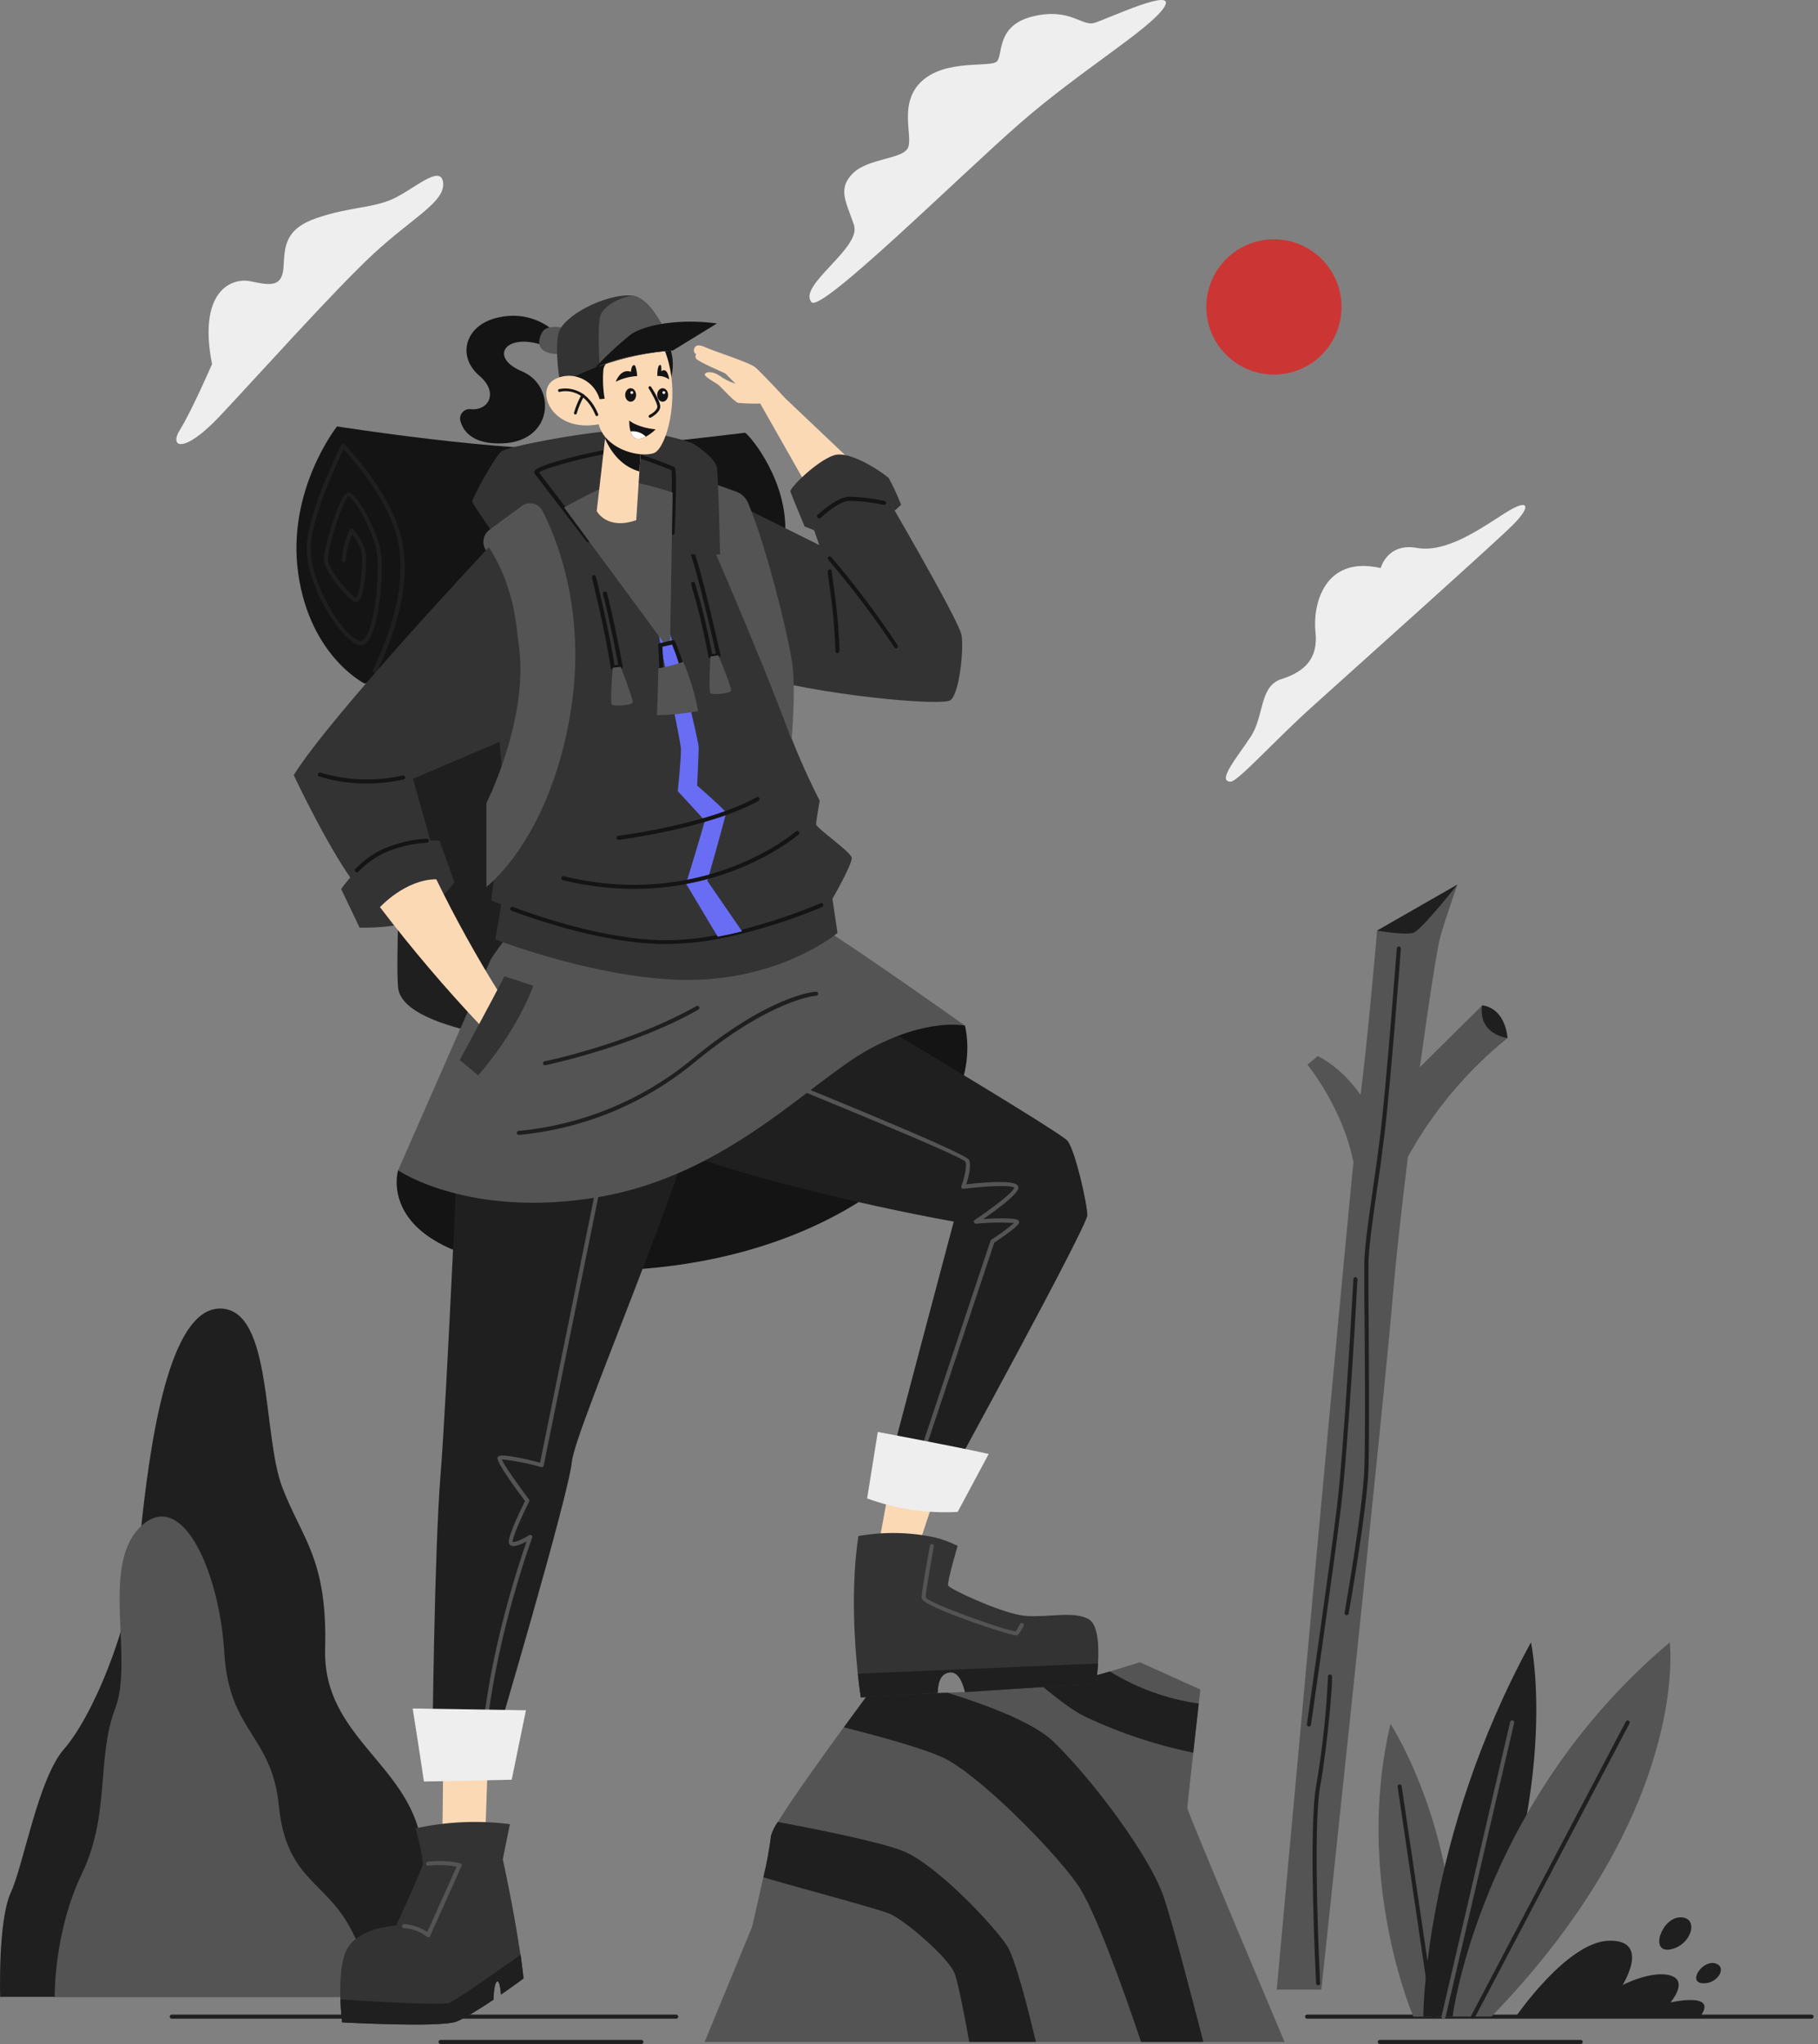 <svg width="178" height="200" viewBox="0 0 178 200" fill="none" xmlns="http://www.w3.org/2000/svg">
<rect x="0" y="0" width="178" height="200" fill="#808080" stroke="none"/>
<g id="Illustration">
<path id="Vector" d="M66.204 197.524H16.817C16.764 197.524 16.713 197.503 16.675 197.466C16.638 197.428 16.617 197.377 16.617 197.325C16.617 197.272 16.638 197.221 16.675 197.183C16.713 197.146 16.764 197.125 16.817 197.125H66.204C66.257 197.125 66.308 197.146 66.346 197.183C66.383 197.221 66.404 197.272 66.404 197.325C66.404 197.377 66.383 197.428 66.346 197.466C66.308 197.503 66.257 197.524 66.204 197.524Z" fill="#1F1F1F"/>
<path id="Vector_2" d="M62.8 200H43.134C43.081 200 43.03 199.979 42.993 199.942C42.955 199.904 42.934 199.853 42.934 199.8C42.934 199.747 42.955 199.697 42.993 199.659C43.03 199.622 43.081 199.601 43.134 199.601H62.795C62.848 199.6 62.899 199.621 62.937 199.658C62.975 199.695 62.997 199.745 62.997 199.798C62.998 199.851 62.977 199.902 62.94 199.94C62.903 199.978 62.853 200 62.8 200Z" fill="#1F1F1F"/>
<path id="Vector_3" d="M177.367 197.524H127.98C127.927 197.524 127.876 197.503 127.838 197.466C127.801 197.428 127.78 197.377 127.78 197.325C127.78 197.272 127.801 197.221 127.838 197.183C127.876 197.146 127.927 197.125 127.98 197.125H177.367C177.42 197.125 177.471 197.146 177.509 197.183C177.546 197.221 177.567 197.272 177.567 197.325C177.567 197.377 177.546 197.428 177.509 197.466C177.471 197.503 177.42 197.524 177.367 197.524Z" fill="#1F1F1F"/>
<path id="Vector_4" d="M154.766 200H135.1C135.047 200 134.996 199.979 134.959 199.942C134.921 199.904 134.9 199.853 134.9 199.8C134.9 199.747 134.921 199.697 134.959 199.659C134.996 199.622 135.047 199.601 135.1 199.601H154.761C154.814 199.6 154.865 199.621 154.903 199.658C154.941 199.695 154.963 199.745 154.963 199.798C154.964 199.851 154.943 199.902 154.906 199.94C154.869 199.978 154.819 200 154.766 200Z" fill="#1F1F1F"/>
<path id="Vector_5" d="M0.017 195.388C0.017 195.388 -0.216 187.956 1.062 185.169C2.339 182.382 3.732 174.022 6.287 171.119C8.842 168.216 12.79 159.623 13.719 150.45C14.648 141.276 16.505 127.923 21.615 128.039C26.724 128.155 25.679 140.463 27.653 145.573C29.627 150.682 32.065 152.54 31.833 161.365C31.601 170.19 40.542 172.745 41.355 180.989L42.4 195.388H0.017Z" fill="#1F1F1F"/>
<path id="Vector_6" d="M5.358 195.388C5.358 195.388 5.242 189.117 8.029 183.311C10.816 177.505 9.422 172.048 11.28 167.171C13.138 162.294 9.775 153.055 13.835 149.312C17.894 145.568 21.498 153.929 21.963 161.713C22.427 169.498 26.608 169.725 27.304 176.693C28.001 183.66 31.601 184.017 34.039 188.193C36.478 192.369 36.13 195.388 36.13 195.388H5.358Z" fill="#545454"/>
<path id="Vector_7" d="M125.773 199.8H68.991L73.636 188.537C73.636 188.537 74.221 186.052 74.732 183.688C75.061 182.338 75.315 180.972 75.494 179.595C75.642 179.121 75.866 178.674 76.158 178.272C77.477 176.117 80.492 171.918 82.605 169.015C83.929 167.203 84.9 165.893 84.9 165.893L92.74 165.629C96.864 165.485 101.184 165.048 102.094 165.029H102.243C104.416 164.679 106.564 164.184 108.671 163.548C110.306 163.051 111.607 162.647 111.607 162.647L117.529 165.317C117.529 165.317 117.469 165.852 117.371 166.711L116.832 171.504C116.535 174.184 116.252 176.762 116.252 176.925C116.252 177.273 125.773 199.8 125.773 199.8Z" fill="#545454"/>
<path id="Vector_8" d="M101.426 199.8H94.9C94.435 197.204 93.813 194.083 93.506 193.182C92.926 191.556 88.513 187.84 87.12 187.259C85.866 186.735 76.785 184.329 74.746 183.688C75.07 182.338 75.32 180.972 75.494 179.596C75.642 179.121 75.866 178.674 76.158 178.272C79.628 178.922 86.056 180.19 88.383 181.105C91.635 182.382 97.324 188.421 98.602 190.395C99.359 191.565 100.576 196.215 101.426 199.8Z" fill="#1F1F1F"/>
<path id="Vector_9" d="M117.371 166.688L116.833 171.504C113.184 170.751 109.637 169.569 106.266 167.984C104.807 167.268 103.353 166.042 102.085 165.03H102.234C104.407 164.679 106.555 164.184 108.662 163.548C111.317 165.185 114.283 166.254 117.371 166.688Z" fill="#1F1F1F"/>
<path id="Vector_10" d="M117.822 199.8H111.723C110.023 194.751 107.176 186.757 105.472 184.356C102.917 180.756 95.601 173.441 92.234 171.931C90.074 170.965 85.573 169.758 82.624 169.014C83.948 167.203 84.918 165.893 84.918 165.893L92.759 165.628C96.841 166.896 101.277 168.601 103.149 170.422C106.981 174.138 112.555 181.569 113.948 185.633C114.756 188.044 116.521 194.746 117.822 199.8Z" fill="#1F1F1F"/>
<path id="Vector_11" d="M20.76 35.631C20.76 35.631 18.74 40.276 17.63 42.036C16.519 43.796 17.978 44.474 21.526 40.712C25.075 36.95 32.734 28.39 36.562 24.841C40.389 21.292 43.594 19.76 43.385 17.874C43.176 15.988 40.463 18.57 38.443 19.476C36.422 20.382 34.197 20.243 31.011 21.334C27.825 22.426 27.881 24.186 27.76 26.137C27.639 28.088 26.506 27.948 24.559 27.53C22.613 27.112 19.367 28.534 20.76 35.631Z" fill="#EEEEEE"/>
<path id="Vector_12" d="M79.456 29.569C80.385 30.647 93.943 17.224 99.865 12.059C105.787 6.894 112.592 2.862 113.976 0.721C115.36 -1.42 108.43 1.854 107.171 2.235C105.913 2.616 104.779 0.721 101.133 1.603C97.487 2.486 98.235 5.384 97.603 6.011C96.972 6.638 92.689 5.76 90.297 7.902C87.905 10.043 89.415 13.317 88.904 14.455C88.393 15.593 84.997 15.463 83.488 16.977C81.978 18.492 82.856 19.764 83.613 22.017C84.37 24.27 78.072 27.925 79.456 29.569Z" fill="#EEEEEE"/>
<path id="Vector_13" d="M124.728 36.653C128.384 36.653 131.347 33.689 131.347 30.034C131.347 26.378 128.384 23.415 124.728 23.415C121.073 23.415 118.11 26.378 118.11 30.034C118.11 33.689 121.073 36.653 124.728 36.653Z" fill="#CB3635"/>
<path id="Vector_14" d="M120.493 76.482C119.099 76.482 121.134 74.103 122.467 72.069C123.8 70.035 123.28 67.136 125.486 66.44C127.692 65.743 129.086 64.466 128.798 61.855C128.51 59.245 129.61 54.307 135.184 55.585C135.184 55.585 135.825 53.091 138.728 53.611C141.631 54.131 144.999 51.697 147.381 50.188C149.764 48.678 149.936 49.551 148.138 51.349C146.341 53.146 131.928 66.031 128.328 69.282C124.729 72.534 121.189 76.482 120.493 76.482Z" fill="#EEEEEE"/>
<path id="Vector_15" d="M136.145 168.68C136.145 168.68 143.925 180.562 142.183 197.324H138.384C138.384 197.324 132.545 183.892 136.145 168.68Z" fill="#545454"/>
<path id="Vector_16" d="M140.367 197.524C140.319 197.523 140.274 197.506 140.238 197.474C140.202 197.443 140.179 197.399 140.172 197.352L136.842 174.825C136.834 174.773 136.847 174.719 136.878 174.676C136.91 174.634 136.957 174.605 137.009 174.597C137.061 174.589 137.115 174.602 137.157 174.634C137.2 174.665 137.229 174.712 137.237 174.765L140.567 197.292C140.575 197.344 140.562 197.397 140.53 197.44C140.499 197.483 140.452 197.511 140.4 197.519H140.372L140.367 197.524Z" fill="#1F1F1F"/>
<path id="Vector_17" d="M149.894 160.705C149.894 160.705 153.215 175.721 143.159 197.32H139.355C139.355 197.32 139.355 179.981 149.894 160.705Z" fill="#1F1F1F"/>
<path id="Vector_18" d="M141.338 197.524H141.292C141.266 197.518 141.242 197.507 141.221 197.492C141.199 197.476 141.181 197.457 141.167 197.434C141.154 197.412 141.144 197.387 141.14 197.361C141.136 197.335 141.137 197.308 141.143 197.283L147.86 168.485C147.865 168.459 147.876 168.434 147.891 168.413C147.906 168.391 147.926 168.373 147.948 168.359C147.971 168.345 147.996 168.336 148.022 168.332C148.049 168.328 148.076 168.329 148.101 168.336C148.127 168.342 148.151 168.353 148.172 168.369C148.194 168.384 148.212 168.404 148.226 168.426C148.24 168.449 148.249 168.474 148.253 168.5C148.257 168.526 148.256 168.552 148.25 168.578L141.533 197.375C141.522 197.418 141.497 197.456 141.461 197.483C141.426 197.51 141.383 197.525 141.338 197.524Z" fill="#545454"/>
<path id="Vector_19" d="M163.484 160.705C163.484 160.705 165.602 177.115 146.024 197.32H142.22C142.22 197.32 144.886 176.344 163.484 160.705Z" fill="#545454"/>
<path id="Vector_20" d="M144.209 197.524C144.178 197.531 144.146 197.531 144.116 197.524C144.069 197.499 144.034 197.457 144.018 197.407C144.002 197.356 144.007 197.302 144.032 197.255L159.183 168.457C159.195 168.433 159.211 168.411 159.231 168.392C159.251 168.374 159.275 168.361 159.3 168.352C159.326 168.343 159.353 168.34 159.38 168.342C159.407 168.344 159.434 168.352 159.458 168.364C159.482 168.377 159.503 168.394 159.52 168.415C159.537 168.436 159.549 168.461 159.557 168.487C159.564 168.513 159.566 168.54 159.563 168.567C159.559 168.594 159.55 168.62 159.536 168.643L144.385 197.441C144.365 197.468 144.339 197.491 144.308 197.505C144.277 197.52 144.243 197.526 144.209 197.524Z" fill="#1F1F1F"/>
<path id="Vector_21" d="M148.417 197.325C148.417 197.325 153.447 189.972 157.553 189.893C161.659 189.814 158.868 194.226 158.868 194.226C158.868 194.226 161.738 192.754 163.554 193.298C165.37 193.841 163.554 195.931 163.554 195.931C163.554 195.931 168.315 194.849 166.457 197.325H148.417Z" fill="#1F1F1F"/>
<path id="Vector_22" d="M164.539 187.607C162.681 187.607 161.464 191.151 163.554 190.743C165.644 190.334 166.397 187.607 164.539 187.607Z" fill="#1F1F1F"/>
<path id="Vector_23" d="M167.925 192.108C166.666 191.778 165.217 193.966 166.703 194.059C168.189 194.152 169.165 192.438 167.925 192.108Z" fill="#1F1F1F"/>
<path id="Vector_24" d="M133.466 107.513C133.466 107.513 131.784 104.726 129.025 103.333L128.008 104.174C128.008 104.174 132.188 109.255 132.741 115.321L133.466 107.513Z" fill="#545454"/>
<path id="Vector_25" d="M147.604 101.563C143.639 104.773 140.327 108.715 137.85 113.175C137.279 117.82 136.772 122.353 136.456 125.855C135.565 136.863 129.373 194.681 129.373 194.681H125.007C125.007 194.681 132.471 112.557 133.168 107.448C133.865 102.339 134.831 91.057 134.831 91.057L142.69 86.556C142.69 86.556 141.603 89.64 141.018 91.665C140.739 92.622 139.907 97.936 139.016 104.429L145.11 98.391L147.604 101.563Z" fill="#545454"/>
<path id="Vector_26" d="M145.109 98.372C145.109 98.372 147.26 98.433 147.608 101.568C147.604 101.563 144.728 101.275 145.109 98.372Z" fill="#1F1F1F"/>
<path id="Vector_27" d="M134.831 91.057C134.831 91.057 137.59 91.549 138.403 91.256C139.216 90.964 142.69 86.556 142.69 86.556L134.831 91.057Z" fill="#1F1F1F"/>
<path id="Vector_28" d="M131.849 158.044H131.812C131.786 158.039 131.761 158.029 131.739 158.015C131.717 158.001 131.697 157.983 131.682 157.961C131.667 157.94 131.657 157.915 131.651 157.89C131.645 157.864 131.645 157.837 131.649 157.811C131.649 157.714 133.428 147.793 133.582 143.747C133.698 140.602 133.637 131.671 133.582 126.891C133.582 125.395 133.582 124.244 133.582 123.705C133.582 122.2 133.962 119.524 134.404 116.464C134.655 114.726 134.91 112.929 135.133 111.122C135.746 106.138 136.749 92.933 136.759 92.799C136.762 92.746 136.787 92.696 136.827 92.661C136.867 92.626 136.919 92.609 136.972 92.613C137.025 92.616 137.075 92.641 137.109 92.681C137.144 92.721 137.162 92.773 137.158 92.826C137.158 92.961 136.146 106.171 135.532 111.169C135.309 112.98 135.068 114.778 134.803 116.515C134.367 119.58 133.986 122.223 133.986 123.7C133.986 124.239 133.986 125.386 133.986 126.882C134.023 131.675 134.083 140.602 133.986 143.756C133.832 147.825 132.067 157.774 132.049 157.872C132.042 157.92 132.018 157.964 131.981 157.995C131.945 158.027 131.898 158.044 131.849 158.044Z" fill="#1F1F1F"/>
<path id="Vector_29" d="M128.156 168.936H128.128C128.076 168.928 128.029 168.899 127.997 168.857C127.966 168.814 127.953 168.76 127.961 168.708C127.961 168.555 130.195 153.334 130.91 147.365C131.626 141.397 132.499 125.321 132.508 125.159C132.512 125.106 132.535 125.057 132.574 125.022C132.613 124.986 132.664 124.967 132.717 124.968C132.743 124.97 132.769 124.976 132.793 124.987C132.817 124.998 132.838 125.014 132.856 125.033C132.873 125.053 132.887 125.076 132.896 125.1C132.905 125.125 132.909 125.151 132.908 125.177C132.908 125.34 132.025 141.434 131.305 147.407C130.585 153.38 128.379 168.606 128.356 168.773C128.347 168.819 128.322 168.861 128.285 168.891C128.249 168.921 128.203 168.937 128.156 168.936Z" fill="#1F1F1F"/>
<path id="Vector_30" d="M129.062 194.259C129.01 194.259 128.961 194.239 128.924 194.204C128.887 194.169 128.864 194.12 128.862 194.069C128.83 193.46 128.096 179.066 128.862 174.76C129.47 171.227 129.858 167.659 130.023 164.077C130.014 164.026 130.025 163.972 130.054 163.929C130.084 163.885 130.13 163.855 130.181 163.845C130.206 163.84 130.233 163.84 130.258 163.844C130.284 163.849 130.308 163.859 130.329 163.873C130.351 163.887 130.37 163.906 130.384 163.927C130.398 163.949 130.408 163.973 130.413 163.999C130.502 164.43 130.023 170.501 129.252 174.835C128.481 179.168 129.252 193.906 129.252 194.055C129.253 194.081 129.25 194.107 129.241 194.132C129.232 194.157 129.218 194.179 129.2 194.199C129.183 194.218 129.161 194.234 129.138 194.245C129.114 194.256 129.088 194.263 129.062 194.264V194.259Z" fill="#1F1F1F"/>
<path id="Vector_31" d="M42.827 111.782L38.977 114.513C38.977 114.513 35.86 124.634 59.084 124.327C82.308 124.021 96.744 110.588 94.482 100.351L88.095 97.973L42.827 111.782Z" fill="#141414"/>
<path id="Vector_32" d="M74.021 93.049C74.021 93.049 103.748 110.621 104.523 111.628C105.299 112.636 106.46 117.82 106.46 118.907C106.46 119.994 92.758 144.996 92.758 144.996C92.758 144.996 87.031 143.835 87.031 143.603C87.031 143.371 93.381 119.529 93.381 119.529C93.381 119.529 70.854 115.581 60.403 110.086C49.952 104.592 58.155 86.082 74.021 93.049Z" fill="#1F1F1F"/>
<path id="Vector_33" d="M90.125 142.79H90.06C90.01 142.773 89.969 142.737 89.946 142.691C89.922 142.644 89.918 142.589 89.935 142.539L96.981 121.406C96.995 121.364 97.023 121.328 97.06 121.304C97.84 120.812 98.584 120.264 99.285 119.664C98.046 119.591 96.804 119.615 95.569 119.734C95.525 119.737 95.481 119.726 95.444 119.701C95.407 119.677 95.379 119.641 95.364 119.599C95.35 119.557 95.35 119.511 95.364 119.469C95.378 119.427 95.406 119.391 95.443 119.367C96.837 118.438 99.103 116.789 99.312 116.213C99.094 115.939 96.563 116.041 94.338 116.324C94.304 116.328 94.269 116.323 94.238 116.31C94.206 116.297 94.178 116.277 94.157 116.25C94.135 116.223 94.12 116.191 94.115 116.157C94.109 116.123 94.112 116.087 94.124 116.055C94.31 115.558 94.742 114.16 94.514 113.654C93.966 113.064 80.25 107.416 71.165 103.77C71.116 103.75 71.076 103.711 71.056 103.663C71.035 103.614 71.034 103.559 71.054 103.509C71.073 103.46 71.112 103.421 71.161 103.4C71.21 103.379 71.265 103.378 71.314 103.398C76.762 105.586 94.538 112.771 94.877 113.486C95.141 114.076 94.793 115.302 94.603 115.883C95.996 115.72 99.168 115.419 99.628 115.981C99.669 116.031 99.696 116.09 99.705 116.154C99.715 116.218 99.708 116.283 99.684 116.343C99.433 117.035 97.362 118.531 96.275 119.278C98.397 119.148 99.554 119.199 99.731 119.436C99.756 119.47 99.773 119.51 99.779 119.553C99.784 119.595 99.779 119.638 99.763 119.678C99.605 120.077 97.942 121.197 97.348 121.591L90.325 142.66C90.31 142.7 90.282 142.735 90.246 142.758C90.211 142.782 90.168 142.793 90.125 142.79Z" fill="#545454"/>
<path id="Vector_34" d="M87.491 143.171L85.903 151.842C85.903 151.842 89.54 152.618 89.54 152.502C89.54 152.386 92.215 144.411 92.215 144.411L87.491 143.171Z" fill="#FCD9B5"/>
<path id="Vector_35" d="M107.506 162.772C107.445 163.868 107.31 164.732 107.31 164.732L94.486 165.568C94.217 164.439 93.743 163.506 92.912 163.65C92.08 163.794 91.839 164.621 91.802 165.647L84.282 166.088C84.282 166.088 84.142 165.21 83.989 163.766C83.664 160.737 83.288 155.229 84.049 150.296C86.485 149.869 88.98 149.905 91.402 150.403C92.22 150.593 93.013 150.882 93.762 151.262C93.762 151.262 92.717 154.783 92.833 155.131C92.949 155.48 97.673 157.649 99.879 158.034C100.074 158.071 100.278 158.095 100.487 158.113C102.591 158.28 105.132 157.612 106.577 158.424C107.543 158.959 107.603 161.123 107.506 162.772Z" fill="#333333"/>
<path id="Vector_36" d="M99.498 160.018C98.82 160.018 91.569 157.593 90.455 156.655C90.395 156.614 90.344 156.562 90.307 156.5C90.269 156.438 90.245 156.369 90.236 156.297C90.236 155.833 90.673 153.297 91.04 151.272C91.041 151.243 91.049 151.216 91.062 151.191C91.075 151.165 91.093 151.143 91.115 151.126C91.137 151.108 91.163 151.095 91.19 151.088C91.218 151.081 91.246 151.08 91.274 151.085C91.302 151.09 91.329 151.101 91.352 151.117C91.376 151.133 91.395 151.154 91.41 151.178C91.425 151.202 91.434 151.23 91.438 151.258C91.441 151.286 91.438 151.314 91.43 151.341C90.924 154.128 90.631 155.949 90.631 156.297C90.924 156.883 98.625 159.623 99.456 159.623C99.456 159.623 99.558 159.516 99.865 158.926C99.875 158.9 99.89 158.876 99.91 158.856C99.93 158.836 99.954 158.82 99.98 158.81C100.006 158.8 100.034 158.795 100.062 158.797C100.091 158.798 100.118 158.806 100.143 158.819C100.168 158.831 100.19 158.85 100.208 158.872C100.225 158.894 100.238 158.919 100.245 158.946C100.252 158.974 100.254 159.002 100.249 159.03C100.244 159.058 100.234 159.084 100.218 159.107C99.846 159.827 99.674 159.99 99.512 160.036H99.484L99.498 160.018Z" fill="#545454"/>
<path id="Vector_37" d="M107.506 162.772C107.445 163.868 107.311 164.732 107.311 164.732L94.486 165.568C94.217 164.44 93.743 163.506 92.912 163.65C92.08 163.794 91.839 164.621 91.802 165.647L84.282 166.088C84.282 166.088 84.142 165.211 83.989 163.766L107.506 162.772Z" fill="#1F1F1F"/>
<path id="Vector_38" d="M85.945 140.115C85.945 140.115 93.028 141.429 96.804 142.265L93.766 147.937C90.752 148.104 87.735 147.655 84.9 146.618L85.945 140.115Z" fill="#EEEEEE"/>
<path id="Vector_39" d="M43.422 170.19L43.306 180.352H47.486L47.834 170.25L43.422 170.19Z" fill="#FCD9B5"/>
<path id="Vector_40" d="M51.262 193.585C51.262 193.585 50.287 194.31 49.051 195.165C48.996 194.5 48.898 193.878 48.708 193.878C48.434 193.878 48.341 194.965 48.313 195.671C46.919 196.6 45.433 197.529 44.639 197.826C42.958 198.407 33.492 197.886 33.492 197.886C33.492 197.886 33.371 196.911 33.329 195.638C33.264 193.883 33.357 191.565 34.133 190.455C35.47 188.536 38.777 188.42 38.777 188.42C38.777 188.42 41.276 183.023 41.388 182.438C41.499 181.853 40.691 178.899 40.691 178.899C43.723 178.238 46.846 178.099 49.925 178.49L49.228 181.918C49.228 181.918 50.282 186.66 50.956 191.258C51.072 192.048 51.179 192.828 51.262 193.585Z" fill="#333333"/>
<path id="Vector_41" d="M41.913 189.549C41.861 189.549 41.811 189.529 41.773 189.493C41.127 188.991 40.342 188.7 39.525 188.662C39.477 188.651 39.435 188.623 39.406 188.584C39.377 188.544 39.364 188.495 39.369 188.446C39.374 188.397 39.398 188.352 39.434 188.319C39.47 188.286 39.518 188.267 39.567 188.267C40.377 188.327 41.159 188.592 41.838 189.038L44.709 182.651C43.79 182.477 42.85 182.445 41.922 182.559C41.872 182.561 41.823 182.544 41.784 182.512C41.746 182.48 41.721 182.434 41.715 182.385C41.708 182.335 41.721 182.285 41.749 182.244C41.778 182.203 41.822 182.174 41.871 182.164C42.929 182.038 44.001 182.088 45.043 182.312C45.073 182.318 45.101 182.331 45.125 182.349C45.149 182.367 45.169 182.39 45.183 182.417C45.197 182.444 45.204 182.473 45.205 182.503C45.206 182.534 45.2 182.564 45.187 182.591L42.108 189.442C42.095 189.472 42.075 189.498 42.05 189.518C42.025 189.538 41.995 189.552 41.964 189.558H41.913V189.549Z" fill="#545454"/>
<path id="Vector_42" d="M51.262 193.586C51.262 193.586 50.287 194.31 49.051 195.165C48.995 194.501 48.898 193.878 48.707 193.878C48.433 193.878 48.34 194.965 48.313 195.671C46.919 196.6 45.433 197.529 44.639 197.826C42.957 198.407 33.491 197.887 33.491 197.887C33.491 197.887 33.37 196.911 33.329 195.639C36.115 195.82 43.306 196.247 44.012 195.968C44.718 195.69 49.065 192.61 50.979 191.259C51.072 192.048 51.178 192.828 51.262 193.586Z" fill="#1F1F1F"/>
<path id="Vector_43" d="M44.992 108.53C44.992 108.53 43.752 136.71 43.134 144.295C42.516 151.88 42.335 171.081 42.335 171.081C42.335 171.081 48.22 171.392 48.373 170.928C48.527 170.463 55.675 146.311 55.986 143.059C56.297 139.808 67.598 114.108 69.303 104.972C71.007 95.836 49.483 86.235 44.992 108.53Z" fill="#1F1F1F"/>
<path id="Vector_44" d="M47.486 169.051C47.434 169.046 47.386 169.019 47.353 168.978C47.32 168.938 47.304 168.885 47.31 168.833C48.206 160.77 50.84 152.878 51.559 150.83C51.067 151.09 50.384 151.387 50.045 151.239C49.986 151.213 49.935 151.174 49.895 151.124C49.855 151.073 49.829 151.014 49.818 150.951C49.702 150.365 51.016 147.653 51.406 146.868C48.508 143.031 48.675 142.688 48.731 142.576C48.787 142.465 48.972 142.112 52.879 143.115C58.076 117.569 60.775 104.308 60.775 104.308C60.778 104.281 60.787 104.254 60.801 104.23C60.815 104.206 60.834 104.186 60.856 104.17C60.878 104.153 60.904 104.142 60.931 104.136C60.958 104.13 60.986 104.13 61.013 104.135C61.04 104.141 61.066 104.152 61.088 104.168C61.111 104.184 61.13 104.204 61.144 104.228C61.158 104.251 61.167 104.278 61.171 104.305C61.175 104.333 61.173 104.36 61.165 104.387C61.165 104.387 58.457 117.741 53.232 143.403C53.227 143.43 53.216 143.455 53.201 143.477C53.186 143.499 53.166 143.518 53.143 143.533C53.12 143.548 53.094 143.557 53.067 143.561C53.04 143.565 53.012 143.563 52.986 143.556C51.726 143.186 50.436 142.931 49.13 142.795C49.316 143.296 50.584 145.117 51.801 146.729C51.82 146.76 51.831 146.796 51.831 146.833C51.831 146.87 51.82 146.906 51.801 146.938C50.96 148.619 50.129 150.551 50.194 150.872C50.333 150.96 51.123 150.649 51.81 150.217C51.846 150.194 51.888 150.184 51.93 150.186C51.972 150.189 52.012 150.205 52.044 150.232C52.077 150.259 52.1 150.295 52.11 150.336C52.121 150.376 52.118 150.419 52.103 150.458C52.071 150.551 48.726 159.604 47.695 168.875C47.689 168.925 47.664 168.972 47.626 169.005C47.587 169.037 47.537 169.054 47.486 169.051Z" fill="#545454"/>
<path id="Vector_45" d="M40.403 167.17L51.495 167.347L50.101 174.142L41.508 174.319C41.508 174.319 40.867 170.018 40.403 167.17Z" fill="#EEEEEE"/>
<path id="Vector_46" d="M32.995 41.725C32.995 41.725 28.038 47.995 29.2 56.124C30.361 64.252 35.702 66.886 35.702 66.886C35.702 66.886 55.907 61.776 61.095 61.776C66.284 61.776 74.486 63.402 74.486 63.402C74.486 63.402 77.041 56.435 76.888 51.405C76.734 46.374 73.172 42.347 72.939 42.347C72.707 42.347 64.658 43.429 57.226 43.894C49.795 44.358 32.995 41.725 32.995 41.725Z" fill="#141414"/>
<path id="Vector_47" d="M36.71 65.822C36.677 65.822 36.644 65.813 36.615 65.797C36.585 65.781 36.56 65.758 36.542 65.73C36.524 65.701 36.514 65.669 36.511 65.636C36.509 65.602 36.515 65.569 36.529 65.538C39 60.281 39.753 56.017 38.852 52.496C37.858 48.669 34.486 44.874 33.64 43.964C33.05 45.176 30.57 50.429 30.421 53.439C30.254 56.816 33.51 62.19 35.159 62.7C35.23 62.722 35.305 62.725 35.377 62.708C35.449 62.69 35.514 62.654 35.568 62.603C36.655 61.716 37.152 56.542 36.933 54.377C36.701 52.055 34.648 48.715 34.119 48.571C33.654 48.762 32.107 53.406 32.107 54.707C32.107 55.761 34.29 58.228 34.852 58.516C35.215 58.186 35.651 55.013 35.373 53.945C35.189 53.337 34.88 52.774 34.467 52.292C34.13 53.098 33.921 53.952 33.849 54.823C33.849 54.876 33.828 54.927 33.791 54.964C33.753 55.002 33.702 55.023 33.65 55.023C33.596 55.023 33.546 55.002 33.508 54.964C33.471 54.927 33.45 54.876 33.45 54.823C33.544 53.794 33.805 52.787 34.221 51.841C34.234 51.811 34.254 51.785 34.28 51.765C34.305 51.744 34.335 51.731 34.367 51.725C34.399 51.719 34.432 51.721 34.464 51.73C34.495 51.74 34.523 51.758 34.546 51.781C35.106 52.364 35.521 53.07 35.758 53.843C36.009 54.804 35.707 58.288 35.103 58.822C35.056 58.869 34.996 58.9 34.931 58.914C34.866 58.927 34.798 58.921 34.736 58.896C34.105 58.646 31.708 55.98 31.708 54.716C31.708 53.699 33.074 48.901 33.896 48.279C33.94 48.239 33.993 48.211 34.05 48.196C34.108 48.182 34.168 48.181 34.225 48.195C35.01 48.409 37.105 52.064 37.333 54.349C37.528 56.309 37.138 61.85 35.823 62.923C35.719 63.017 35.592 63.081 35.455 63.11C35.318 63.139 35.176 63.133 35.043 63.091C33.255 62.533 29.845 57.02 30.026 53.425C30.203 49.941 33.278 43.792 33.417 43.532C33.432 43.503 33.453 43.479 33.479 43.46C33.504 43.441 33.534 43.429 33.566 43.425C33.597 43.419 33.629 43.422 33.659 43.431C33.688 43.441 33.716 43.458 33.738 43.48C33.779 43.522 38.085 47.925 39.246 52.394C40.175 56.007 39.423 60.364 36.924 65.71C36.905 65.75 36.874 65.782 36.836 65.802C36.797 65.822 36.753 65.829 36.71 65.822Z" fill="#1F1F1F"/>
<path id="Vector_48" d="M40.264 63.709C40.264 63.709 38.568 91.86 38.972 96.593C39.376 101.326 55.693 102.279 55.693 102.279V62.194L40.264 63.709Z" fill="#1F1F1F"/>
<path id="Vector_49" d="M49.776 91.522C49.146 92.278 48.564 93.074 48.034 93.904C47.802 94.429 38.977 114.518 38.977 114.518C38.977 114.518 45.944 119.279 58.601 117.133C71.258 114.987 79.33 105.813 85.076 102.678C90.822 99.543 94.482 100.356 94.482 100.356C94.482 100.356 85.252 93.797 80.956 91.066L49.776 91.522Z" fill="#545454"/>
<path id="Vector_50" d="M50.798 111.052C50.745 111.052 50.694 111.031 50.656 110.994C50.619 110.956 50.598 110.906 50.598 110.853C50.598 110.8 50.619 110.749 50.656 110.711C50.694 110.674 50.745 110.653 50.798 110.653C56.937 110.076 62.767 107.696 67.556 103.811C75.336 97.341 79.721 97.039 79.906 97.03C79.959 97.03 80.01 97.051 80.047 97.088C80.085 97.126 80.106 97.177 80.106 97.23C80.106 97.282 80.085 97.333 80.047 97.371C80.01 97.408 79.959 97.429 79.906 97.429C79.865 97.429 75.452 97.75 67.793 104.118C62.937 108.057 57.023 110.47 50.798 111.052Z" fill="#1F1F1F"/>
<path id="Vector_51" d="M53.352 104.239C53.303 104.237 53.257 104.218 53.221 104.185C53.186 104.151 53.163 104.106 53.159 104.058C53.154 104.009 53.168 103.96 53.196 103.921C53.225 103.882 53.267 103.854 53.315 103.844C53.399 103.844 61.722 102.102 68.178 98.447C68.201 98.433 68.227 98.424 68.253 98.42C68.28 98.416 68.307 98.418 68.332 98.425C68.358 98.431 68.383 98.444 68.404 98.46C68.425 98.476 68.442 98.497 68.456 98.52C68.469 98.543 68.477 98.569 68.48 98.596C68.483 98.622 68.48 98.649 68.473 98.675C68.465 98.701 68.452 98.724 68.435 98.745C68.418 98.766 68.397 98.783 68.373 98.795C61.843 102.483 53.459 104.22 53.376 104.234H53.334L53.352 104.239Z" fill="#1F1F1F"/>
<path id="Vector_52" d="M70.097 34.999C70.097 34.999 68.95 34.507 68.662 34.432C68.579 34.413 68.493 34.416 68.412 34.443C68.331 34.469 68.259 34.516 68.204 34.581C68.148 34.645 68.111 34.723 68.097 34.806C68.083 34.89 68.092 34.976 68.123 35.055C68.327 35.403 70.951 36.49 71.026 36.55C71.1 36.611 72.261 37.814 72.303 37.814C72.345 37.814 73.901 37.856 73.901 37.814C73.901 37.772 70.097 34.999 70.097 34.999Z" fill="#FCD9B5"/>
<path id="Vector_53" d="M74.742 39.477C73.916 39.512 73.089 39.494 72.266 39.421C71.88 39.305 70.561 37.832 70.371 37.679C70.18 37.526 69.112 36.945 69.014 36.694C68.917 36.444 69.614 36.193 70.468 36.773C70.905 37.09 71.387 37.337 71.899 37.507L73.525 37.739L74.742 39.477Z" fill="#FCD9B5"/>
<path id="Vector_54" d="M78.782 47.14L74.407 39.439C74.407 39.439 73.478 39.054 73.283 38.706C73.088 38.357 71.889 36.536 71.889 36.536C71.889 36.536 68.252 34.776 68.039 34.562C67.825 34.349 67.923 33.462 68.931 33.926C69.939 34.391 73.362 35.454 73.942 35.937C74.523 36.42 76.906 38.993 76.906 38.993L83.274 45.032L78.782 47.14Z" fill="#FCD9B5"/>
<path id="Vector_55" d="M72.823 49.658L80.218 53.337L78.513 48.46L86.098 47.377C86.098 47.377 93.915 60.694 94.147 62.162C94.38 63.63 93.915 67.889 93.065 68.511C92.215 69.134 79.906 68.01 73.055 65.919C66.204 63.829 62.953 46.755 72.823 49.658Z" fill="#333333"/>
<path id="Vector_56" d="M87.747 63.444C87.713 63.444 87.68 63.435 87.651 63.419C87.622 63.403 87.597 63.38 87.579 63.351C85.588 60.356 83.416 57.485 81.077 54.754C81.046 54.713 81.033 54.663 81.038 54.612C81.044 54.562 81.068 54.516 81.106 54.483C81.145 54.45 81.194 54.432 81.245 54.435C81.295 54.437 81.343 54.458 81.379 54.494C83.719 57.241 85.891 60.127 87.881 63.138C87.909 63.183 87.918 63.237 87.905 63.288C87.893 63.339 87.861 63.384 87.816 63.412C87.796 63.427 87.772 63.438 87.747 63.444Z" fill="#141414"/>
<path id="Vector_57" d="M81.997 63.908C81.944 63.908 81.893 63.887 81.856 63.85C81.818 63.812 81.797 63.761 81.797 63.709C81.728 61.564 81.531 59.425 81.207 57.303C81.11 56.579 81.045 56.1 81.045 55.91C81.045 55.857 81.066 55.806 81.103 55.769C81.141 55.731 81.191 55.71 81.244 55.71C81.297 55.71 81.348 55.731 81.386 55.769C81.423 55.806 81.444 55.857 81.444 55.91C81.444 56.054 81.514 56.574 81.602 57.229C81.929 59.369 82.128 61.526 82.197 63.69C82.199 63.718 82.196 63.746 82.187 63.772C82.178 63.798 82.164 63.823 82.145 63.843C82.126 63.864 82.103 63.88 82.078 63.891C82.052 63.903 82.025 63.908 81.997 63.908Z" fill="#141414"/>
<path id="Vector_58" d="M78.782 51.516C78.782 51.516 77.505 48.46 77.389 48.111C77.273 47.763 79.981 45.092 81.648 44.549C83.315 44.005 86.757 46.486 87.027 46.792C87.479 47.631 87.879 48.496 88.225 49.384L87.607 49.965L87.222 49.347C87.222 49.347 84.551 48.729 83.12 48.803C81.69 48.878 79.484 51.205 79.484 51.205L79.753 51.901L78.782 51.516Z" fill="#333333"/>
<path id="Vector_59" d="M80.19 50.726C80.149 50.727 80.11 50.715 80.076 50.692C80.043 50.669 80.017 50.636 80.002 50.599C79.988 50.561 79.985 50.519 79.994 50.48C80.004 50.441 80.025 50.405 80.055 50.378C80.919 49.598 82.155 48.659 83.107 48.608C84.279 48.623 85.446 48.758 86.59 49.012C86.618 49.016 86.644 49.024 86.668 49.038C86.692 49.052 86.713 49.071 86.729 49.093C86.745 49.116 86.757 49.141 86.762 49.168C86.768 49.195 86.768 49.223 86.763 49.25C86.757 49.277 86.746 49.303 86.731 49.326C86.715 49.348 86.694 49.367 86.671 49.382C86.647 49.396 86.621 49.405 86.593 49.409C86.566 49.412 86.538 49.41 86.511 49.403C85.401 49.154 84.268 49.022 83.13 49.008C82.475 49.045 81.477 49.635 80.343 50.675C80.323 50.694 80.298 50.708 80.272 50.717C80.246 50.726 80.218 50.729 80.19 50.726Z" fill="#141414"/>
<path id="Vector_60" d="M49.195 87.861L48.498 91.925C48.498 91.925 59.297 96.106 68.067 95.873C76.836 95.641 82.001 91.289 82.001 91.289L81.42 87.401C71.248 91.74 60.468 91.591 49.195 87.861Z" fill="#333333"/>
<path id="Vector_61" d="M83.39 83.913C83.506 84.494 81.416 88.094 81.416 88.094C78.589 89.356 75.658 90.373 72.656 91.131C71.88 91.326 71.082 91.503 70.269 91.651C68.395 92.021 66.488 92.191 64.579 92.158C56.915 91.925 48.09 88.094 48.09 88.094C48.09 88.094 49.483 78.339 49.019 73.811C48.554 69.282 47.858 53.546 47.858 53.546L55.986 48.204C60.515 45.417 62.721 46.811 66.028 47.508C68.347 48.041 70.62 48.76 72.823 49.658C72.823 49.658 74.913 61.734 75.842 66.728C76.771 71.721 80.255 78.339 80.255 78.339C80.255 78.339 79.906 80.314 79.906 80.662C79.906 81.01 83.274 83.333 83.39 83.913Z" fill="#333333"/>
<path id="Vector_62" d="M65.178 92.367H64.569C59.149 92.204 53.157 90.249 50.068 89.115C50.025 89.093 49.991 89.055 49.973 89.01C49.955 88.964 49.955 88.913 49.972 88.867C49.989 88.821 50.023 88.783 50.066 88.761C50.11 88.738 50.16 88.732 50.208 88.744C53.273 89.886 59.218 91.823 64.579 91.995C66.474 92.028 68.367 91.86 70.227 91.493C70.998 91.354 71.796 91.177 72.6 90.978C75.234 90.308 77.814 89.443 80.32 88.391C80.344 88.378 80.371 88.37 80.399 88.368C80.427 88.366 80.454 88.369 80.481 88.379C80.507 88.388 80.531 88.403 80.551 88.422C80.571 88.441 80.587 88.464 80.598 88.49C80.609 88.516 80.614 88.543 80.613 88.571C80.613 88.599 80.606 88.626 80.595 88.651C80.583 88.677 80.566 88.699 80.545 88.717C80.524 88.736 80.499 88.749 80.473 88.758C77.952 89.811 75.356 90.676 72.707 91.345C71.894 91.549 71.086 91.726 70.305 91.87C68.615 92.192 66.899 92.358 65.178 92.367Z" fill="#141414"/>
<path id="Vector_63" d="M67.501 47.294C67.422 47.426 67.377 47.575 67.368 47.729C67.359 47.882 67.387 48.036 67.449 48.176C68.592 50.745 74.31 63.699 77.505 72.38C77.505 72.38 77.933 67.582 77.584 65.028C77.236 62.473 75.141 53.745 73.255 49.235C73.227 49.166 73.194 49.097 73.158 49.031C72.919 48.599 72.531 48.268 72.066 48.102L68.671 46.89C68.459 46.81 68.227 46.807 68.013 46.881C67.799 46.955 67.618 47.101 67.501 47.294Z" fill="#545454"/>
<path id="Vector_64" d="M59.99 65.534C59.942 65.533 59.896 65.516 59.86 65.484C59.825 65.453 59.801 65.409 59.795 65.362C59.33 62.074 57.983 56.611 57.969 56.537C57.96 56.511 57.956 56.483 57.958 56.455C57.96 56.428 57.968 56.401 57.981 56.376C57.994 56.351 58.012 56.33 58.034 56.313C58.056 56.296 58.081 56.283 58.108 56.276C58.135 56.27 58.163 56.268 58.191 56.273C58.218 56.278 58.245 56.288 58.268 56.303C58.291 56.319 58.311 56.339 58.326 56.362C58.341 56.386 58.351 56.412 58.355 56.44C58.355 56.495 59.674 61.767 60.162 65.093L60.538 65.051C60.361 64.122 59.641 60.406 59.042 58.135C59.034 58.109 59.031 58.082 59.033 58.055C59.036 58.028 59.044 58.001 59.057 57.977C59.07 57.954 59.087 57.933 59.109 57.916C59.13 57.899 59.155 57.887 59.181 57.88C59.207 57.873 59.235 57.871 59.261 57.875C59.288 57.879 59.314 57.889 59.337 57.903C59.36 57.917 59.38 57.936 59.396 57.959C59.411 57.981 59.422 58.006 59.428 58.033C60.12 60.652 60.961 65.144 60.97 65.19C60.975 65.217 60.975 65.245 60.969 65.272C60.963 65.299 60.952 65.324 60.935 65.346C60.919 65.368 60.899 65.387 60.875 65.401C60.852 65.415 60.825 65.424 60.798 65.427L60.013 65.515L59.99 65.534Z" fill="#141414"/>
<path id="Vector_65" d="M59.994 65.334C59.994 65.334 59.706 68.73 59.906 68.934C60.106 69.138 61.852 69.022 61.936 68.73C62.019 68.437 60.775 65.246 60.775 65.246L59.994 65.334Z" fill="#545454"/>
<path id="Vector_66" d="M69.558 64.428C69.511 64.428 69.465 64.411 69.43 64.38C69.394 64.35 69.37 64.307 69.362 64.261C68.931 61.883 68.368 59.531 67.676 57.215C67.666 57.189 67.662 57.162 67.663 57.134C67.664 57.107 67.67 57.08 67.682 57.055C67.694 57.03 67.711 57.008 67.732 56.99C67.753 56.972 67.778 56.959 67.804 56.95C67.83 56.943 67.858 56.94 67.885 56.943C67.913 56.946 67.939 56.955 67.963 56.969C67.987 56.983 68.007 57.002 68.024 57.024C68.04 57.046 68.051 57.072 68.057 57.099C68.736 59.37 69.292 61.675 69.725 64.005L70.101 63.954C69.827 62.728 68.424 56.476 67.532 53.94C67.515 53.89 67.517 53.836 67.54 53.788C67.563 53.74 67.603 53.703 67.653 53.685C67.703 53.667 67.758 53.67 67.806 53.692C67.854 53.715 67.891 53.756 67.909 53.806C68.903 56.634 70.524 64.024 70.538 64.075C70.544 64.102 70.544 64.13 70.539 64.157C70.534 64.184 70.523 64.21 70.507 64.233C70.491 64.255 70.471 64.275 70.448 64.289C70.424 64.303 70.398 64.313 70.37 64.317L69.59 64.424H69.562L69.558 64.428Z" fill="#141414"/>
<path id="Vector_67" d="M69.558 64.229C69.558 64.229 69.354 67.633 69.558 67.828C69.763 68.023 71.504 67.866 71.583 67.573C71.662 67.28 70.334 64.122 70.334 64.122L69.558 64.229Z" fill="#545454"/>
<path id="Vector_68" d="M72.656 91.131C71.88 91.326 71.082 91.503 70.269 91.651L67.171 86.468C67.171 86.468 69.028 80.43 68.991 80.314C68.954 80.198 66.358 77.411 66.358 77.411C66.358 77.411 66.706 74.122 66.669 73.267C66.632 72.413 64.551 62.71 64.542 62.315C64.504 60.964 64.193 58.794 65.201 61.001C66.209 63.207 68.411 72.571 68.411 73.114C68.411 73.658 68.257 76.867 68.257 76.867C68.257 76.867 71.082 79.306 71.082 79.538C71.082 79.77 69.261 86.198 69.261 86.198L72.656 91.131Z" fill="#686DF4"/>
<path id="Vector_69" d="M62.084 86.974C59.725 86.97 57.376 86.683 55.085 86.119C55.039 86.102 55.001 86.069 54.978 86.026C54.955 85.983 54.949 85.933 54.961 85.885C54.972 85.838 55 85.796 55.04 85.769C55.08 85.74 55.129 85.728 55.178 85.734C68.931 89.078 77.826 81.442 77.914 81.363C77.933 81.343 77.956 81.327 77.981 81.317C78.007 81.306 78.034 81.301 78.062 81.301C78.09 81.302 78.117 81.308 78.142 81.319C78.167 81.331 78.189 81.347 78.208 81.368C78.226 81.388 78.24 81.413 78.249 81.439C78.257 81.465 78.26 81.493 78.257 81.521C78.255 81.548 78.246 81.575 78.233 81.599C78.219 81.623 78.201 81.644 78.179 81.66C78.104 81.73 71.992 86.974 62.084 86.974Z" fill="#141414"/>
<path id="Vector_70" d="M60.552 82.176C60.504 82.172 60.459 82.151 60.425 82.117C60.392 82.082 60.372 82.037 60.369 81.989C60.366 81.941 60.381 81.893 60.41 81.855C60.439 81.817 60.481 81.791 60.529 81.781C60.617 81.781 69.293 80.671 74.082 78.01C74.128 77.986 74.182 77.981 74.231 77.996C74.281 78.01 74.323 78.044 74.349 78.089C74.374 78.135 74.381 78.188 74.367 78.238C74.354 78.288 74.322 78.331 74.277 78.358C69.423 81.057 60.668 82.162 60.58 82.176H60.556H60.552Z" fill="#141414"/>
<path id="Vector_71" d="M49.562 54.033C49.562 54.033 46.269 49.347 46.232 49.078C46.195 48.808 48.475 44.628 49.098 44.163C49.72 43.699 56.762 42.343 60.166 42.152C63.571 41.962 67.403 43.197 67.751 43.35C68.1 43.504 70.036 44.823 70.19 45.752C70.343 46.681 70.501 54.266 70.501 54.266L49.562 54.033Z" fill="#333333"/>
<path id="Vector_72" d="M57.584 53.053C57.553 53.053 57.523 53.046 57.496 53.032C57.468 53.019 57.445 52.999 57.426 52.974C57.231 52.719 52.614 46.713 52.34 46.328C52.318 46.289 52.306 46.246 52.306 46.202C52.306 46.158 52.318 46.115 52.34 46.077C52.633 45.431 58.355 44.112 59.702 43.964C61.258 43.792 64.574 45.087 65.921 45.654L65.986 45.682C66.144 45.747 66.311 45.812 66.051 52.148C66.051 52.174 66.045 52.2 66.034 52.224C66.023 52.248 66.007 52.27 65.988 52.288C65.968 52.305 65.945 52.319 65.92 52.328C65.895 52.336 65.869 52.34 65.842 52.338C65.816 52.337 65.79 52.33 65.767 52.319C65.743 52.308 65.722 52.292 65.704 52.273C65.686 52.254 65.672 52.231 65.664 52.206C65.655 52.181 65.651 52.155 65.652 52.129C65.74 50.011 65.838 46.588 65.749 46.016C63.005 44.869 60.756 44.247 59.739 44.363C57.974 44.553 53.441 45.756 52.772 46.221C53.436 47.117 57.728 52.691 57.77 52.751C57.789 52.783 57.798 52.819 57.798 52.855C57.798 52.892 57.788 52.928 57.769 52.959C57.749 52.99 57.722 53.015 57.69 53.032C57.657 53.048 57.62 53.056 57.584 53.053Z" fill="#141414"/>
<path id="Vector_73" d="M55.234 49.658C55.234 49.658 59.414 47.28 60.752 47.103C62.089 46.927 65.861 48.195 65.861 48.195L65.61 62.724C65.607 62.792 65.583 62.858 65.542 62.913C65.5 62.968 65.443 63.008 65.377 63.029C65.312 63.05 65.242 63.05 65.176 63.029C65.11 63.009 65.053 62.969 65.011 62.914L55.234 49.658Z" fill="#545454"/>
<path id="Vector_74" d="M52.019 49.245C52.246 49.265 52.464 49.343 52.653 49.469C52.842 49.596 52.996 49.768 53.102 49.969C54.249 52.152 57.575 59.626 55.833 69.904C53.743 82.213 47.625 86.779 47.625 86.779V78.572C47.625 78.572 50.956 71.99 50.956 65.487C50.956 60.09 48.397 55.269 47.528 53.764C47.345 53.45 47.286 53.079 47.361 52.724C47.434 52.368 47.636 52.053 47.927 51.836L51.077 49.514C51.345 49.318 51.674 49.224 52.005 49.249L52.019 49.245Z" fill="#545454"/>
<path id="Vector_75" d="M64.755 69.886C64.728 69.886 64.702 69.881 64.678 69.871C64.653 69.86 64.631 69.845 64.612 69.826C64.594 69.807 64.579 69.784 64.569 69.76C64.559 69.735 64.555 69.709 64.555 69.682C64.555 69.64 64.611 65.255 64.439 63.142C64.436 63.095 64.449 63.048 64.477 63.009C64.505 62.971 64.546 62.944 64.593 62.933L65.87 62.645C65.915 62.635 65.963 62.641 66.005 62.662C66.046 62.683 66.079 62.718 66.097 62.761C66.955 64.864 67.62 67.041 68.085 69.264C68.095 69.309 68.088 69.355 68.067 69.396C68.046 69.436 68.011 69.469 67.969 69.487C67.932 69.487 67.008 69.882 64.76 69.909L64.755 69.886ZM64.853 63.281C64.987 65.19 64.969 68.614 64.96 69.482C65.871 69.487 66.78 69.375 67.663 69.148C67.216 67.072 66.594 65.038 65.805 63.068L64.853 63.281Z" fill="#141414"/>
<path id="Vector_76" d="M64.463 65.394C65.293 65.254 66.109 65.041 66.901 64.758C67.561 66.307 68.049 67.924 68.355 69.579C67.023 69.826 65.673 69.963 64.319 69.988C64.319 69.988 64.435 66.932 64.463 65.394Z" fill="#545454"/>
<path id="Vector_77" d="M47.858 53.55C47.858 53.55 32.358 70.039 28.758 75.845C28.758 75.845 32.418 83.625 35.089 86.937L42.233 82.585L40.435 76.198L49.725 72.25C49.725 72.25 53.046 61.465 47.858 53.55Z" fill="#333333"/>
<path id="Vector_78" d="M35.888 76.663C34.314 76.668 32.748 76.437 31.243 75.975C31.197 75.957 31.159 75.921 31.137 75.876C31.115 75.831 31.111 75.779 31.126 75.731C31.14 75.683 31.172 75.642 31.216 75.617C31.259 75.592 31.311 75.584 31.36 75.594C33.922 76.367 36.639 76.477 39.256 75.915C39.33 75.896 39.407 75.884 39.483 75.878C39.536 75.878 39.587 75.899 39.624 75.936C39.662 75.974 39.683 76.025 39.683 76.077C39.683 76.13 39.662 76.181 39.624 76.219C39.587 76.256 39.536 76.277 39.483 76.277L39.325 76.31C38.194 76.543 37.043 76.661 35.888 76.663Z" fill="#141414"/>
<path id="Vector_79" d="M33.403 86.993C33.403 86.993 35.168 84.378 37.411 83.338C39.172 82.519 41.108 82.15 43.045 82.264L44.499 86.357C44.499 86.357 42.525 88.795 40.9 89.84C39.274 90.885 35.21 90.769 35.21 90.769L33.403 86.993Z" fill="#333333"/>
<path id="Vector_80" d="M34.941 85.358C34.902 85.357 34.864 85.345 34.831 85.323C34.799 85.301 34.774 85.27 34.76 85.234C34.745 85.198 34.741 85.158 34.748 85.12C34.756 85.082 34.774 85.046 34.801 85.019C35.529 84.257 36.384 83.629 37.328 83.161C38.732 82.516 40.245 82.143 41.787 82.06C41.84 82.06 41.891 82.081 41.928 82.118C41.966 82.156 41.987 82.207 41.987 82.26C41.987 82.312 41.966 82.363 41.928 82.401C41.891 82.438 41.84 82.459 41.787 82.459C40.296 82.539 38.834 82.9 37.477 83.523C36.582 83.975 35.773 84.579 35.084 85.306C35.045 85.342 34.993 85.36 34.941 85.358Z" fill="#141414"/>
<path id="Vector_81" d="M37.203 88.762C37.203 88.762 39.697 86.036 42.716 86.036C44.565 89.826 46.61 93.517 48.843 97.095L47.045 100.346C43.564 96.66 40.279 92.793 37.203 88.762Z" fill="#FCD9B5"/>
<path id="Vector_82" d="M49.395 95.525C49.395 95.525 47.681 98.837 45.01 103.714L46.813 105.224C46.813 105.224 50.412 101.275 52.215 96.459L49.395 95.525Z" fill="#333333"/>
<path id="Vector_83" d="M54.254 32.394C53.535 31.769 52.68 31.321 51.758 31.086C50.835 30.85 49.87 30.834 48.94 31.037C45.572 31.655 44.644 34.818 46.929 36.76C48.852 38.395 47.858 40.215 46.074 40.034C45.921 40.018 45.766 40.04 45.623 40.098C45.48 40.157 45.354 40.25 45.257 40.37C45.159 40.489 45.092 40.631 45.063 40.782C45.034 40.934 45.043 41.09 45.089 41.237C45.405 42.296 46.381 43.495 49.214 43.383C54.207 43.188 54.518 37.772 51.109 36.337C47.7 34.902 49.637 32.389 53.469 33.898L54.254 32.394Z" fill="#141414"/>
<path id="Vector_84" d="M55.716 32.203C55.716 32.203 53.626 31.544 53.083 32.514C52.539 33.485 52.539 34.721 54.978 34.642L55.716 32.203Z" fill="#545454"/>
<path id="Vector_85" d="M62.8 43.118L62.605 46.133L62.294 50.898C59.391 51.901 58.425 50.006 58.425 50.006L59.238 42.946L59.34 42.073L62.8 43.118Z" fill="#FCD9B5"/>
<path id="Vector_86" d="M62.8 43.118L62.605 46.133C60.621 45.58 59.641 43.847 59.251 42.946L59.353 42.073L62.8 43.118Z" fill="#141414"/>
<path id="Vector_87" d="M65.526 33.81C65.973 34.952 65.994 36.216 65.586 37.373C64.927 39.309 63.515 33.601 63.515 33.601L65.526 33.81Z" fill="#141414"/>
<path id="Vector_88" d="M57.226 36.225C57.571 38.148 58.075 40.039 58.736 41.878C59.628 44.084 62.684 44.772 63.998 44.344C65.313 43.917 66.901 38.083 64.849 33.75C62.795 29.416 56.256 30.926 57.226 36.225Z" fill="#FCD9B5"/>
<path id="Vector_89" d="M56.994 39.207L59.2 39.012C59.035 38.054 58.996 37.078 59.084 36.109C59.279 35.064 60.942 34.832 61.174 33.555C61.406 32.277 61.253 30.847 58.657 31.269C56.06 31.692 55.094 35.259 56.994 39.207Z" fill="#141414"/>
<path id="Vector_90" d="M65.893 34.293C63.44 34.462 61.022 34.977 58.712 35.821C57.379 36.293 56.091 36.882 54.862 37.582C54.862 37.582 54.281 34.446 54.671 32.667C55.062 30.888 59.237 28.794 61.713 28.91H61.871C64.263 29.249 65.893 34.293 65.893 34.293Z" fill="#333333"/>
<path id="Vector_91" d="M65.893 34.293C63.44 34.463 61.022 34.977 58.712 35.821C58.629 34.428 58.526 31.827 58.773 30.921C58.972 30.187 60.166 29.244 61.871 28.924C64.263 29.249 65.893 34.293 65.893 34.293Z" fill="#545454"/>
<path id="Vector_92" d="M58.267 35.984C59.348 34.816 60.514 33.729 61.755 32.732C63.102 31.78 66.553 31.144 70.194 31.65L65.898 34.284C65.898 34.284 61.467 34.497 58.267 35.984Z" fill="#141414"/>
<path id="Vector_93" d="M58.773 39.323C58.636 38.628 58.27 37.999 57.734 37.536C57.197 37.073 56.522 36.803 55.814 36.769C55.287 36.754 54.766 36.875 54.3 37.122C52.247 38.204 54.147 42.733 59.214 41.381L58.773 39.323Z" fill="#FCD9B5"/>
<path id="Vector_94" d="M58.438 40.717C58.41 40.717 58.383 40.709 58.359 40.693C58.336 40.677 58.318 40.655 58.308 40.629C57.11 37.74 54.913 38.306 54.815 38.343C54.779 38.353 54.741 38.349 54.709 38.33C54.677 38.312 54.653 38.282 54.643 38.246C54.633 38.21 54.638 38.172 54.657 38.14C54.675 38.108 54.705 38.084 54.741 38.074C54.769 38.074 57.272 37.396 58.568 40.522C58.582 40.556 58.582 40.594 58.568 40.628C58.554 40.662 58.528 40.689 58.494 40.703L58.438 40.717Z" fill="#141414"/>
<path id="Vector_95" d="M56.334 40.554H56.297C56.28 40.549 56.263 40.541 56.248 40.53C56.234 40.519 56.222 40.505 56.213 40.489C56.204 40.473 56.198 40.455 56.196 40.437C56.193 40.419 56.195 40.4 56.2 40.382C56.378 39.767 56.627 39.175 56.943 38.617C56.963 38.586 56.994 38.564 57.03 38.555C57.066 38.547 57.104 38.554 57.136 38.573C57.167 38.593 57.189 38.624 57.198 38.66C57.206 38.697 57.2 38.735 57.18 38.766C56.877 39.302 56.637 39.871 56.465 40.461C56.455 40.488 56.437 40.512 56.414 40.528C56.391 40.545 56.363 40.554 56.334 40.554Z" fill="#141414"/>
<path id="Vector_96" d="M60.287 37.349C60.287 37.349 60.752 36.012 61.773 36.379C61.773 36.379 61.811 35.756 62.062 35.719C62.312 35.682 62.387 36.797 62.387 36.797C61.657 36.838 60.943 37.026 60.287 37.349Z" fill="#141414"/>
<path id="Vector_97" d="M65.523 37.132C65.523 37.132 65.374 35.868 64.751 36.323C64.751 36.323 64.788 35.71 64.649 35.705C64.328 35.705 64.361 36.793 64.361 36.793C64.776 36.764 65.188 36.884 65.523 37.132Z" fill="#141414"/>
<path id="Vector_98" d="M63.65 40.875C63.618 40.876 63.587 40.866 63.561 40.847C63.536 40.827 63.518 40.8 63.51 40.769C63.503 40.738 63.506 40.705 63.52 40.676C63.533 40.647 63.556 40.624 63.585 40.61C63.794 40.503 64.347 40.146 64.361 39.802C64.375 39.458 63.706 38.288 63.515 38.009C63.495 37.978 63.487 37.94 63.494 37.904C63.501 37.867 63.522 37.835 63.553 37.814C63.583 37.793 63.621 37.785 63.658 37.792C63.694 37.799 63.727 37.82 63.748 37.851C63.748 37.851 64.677 39.245 64.644 39.811C64.612 40.378 63.808 40.81 63.715 40.861C63.695 40.871 63.673 40.876 63.65 40.875Z" fill="#141414"/>
<path id="Vector_99" d="M64.193 42.013C63.906 42.291 63.585 42.532 63.236 42.728C62.66 43.035 61.992 43.137 61.731 42.208C61.641 41.861 61.602 41.502 61.615 41.144C61.615 41.144 62.312 41.818 64.193 42.013Z" fill="#141414"/>
<path id="Vector_100" d="M63.237 42.728C62.661 43.035 61.992 43.137 61.732 42.208C62.006 42.175 62.283 42.205 62.544 42.295C62.805 42.385 63.042 42.533 63.237 42.728Z" fill="white"/>
<path id="Vector_101" d="M61.746 39.306C62.041 39.306 62.281 39.01 62.281 38.646C62.281 38.281 62.041 37.986 61.746 37.986C61.451 37.986 61.212 38.281 61.212 38.646C61.212 39.01 61.451 39.306 61.746 39.306Z" fill="#141414"/>
<path id="Vector_102" d="M61.861 38.551C61.937 38.551 61.999 38.489 61.999 38.412C61.999 38.336 61.937 38.274 61.861 38.274C61.784 38.274 61.722 38.336 61.722 38.412C61.722 38.489 61.784 38.551 61.861 38.551Z" fill="white"/>
<path id="Vector_103" d="M64.881 39.306C65.176 39.306 65.415 39.01 65.415 38.646C65.415 38.281 65.176 37.986 64.881 37.986C64.586 37.986 64.346 38.281 64.346 38.646C64.346 39.01 64.586 39.306 64.881 39.306Z" fill="#141414"/>
<path id="Vector_104" d="M64.996 38.551C65.073 38.551 65.135 38.489 65.135 38.412C65.135 38.336 65.073 38.274 64.996 38.274C64.92 38.274 64.858 38.336 64.858 38.412C64.858 38.489 64.92 38.551 64.996 38.551Z" fill="white"/>
</g>
</svg>
